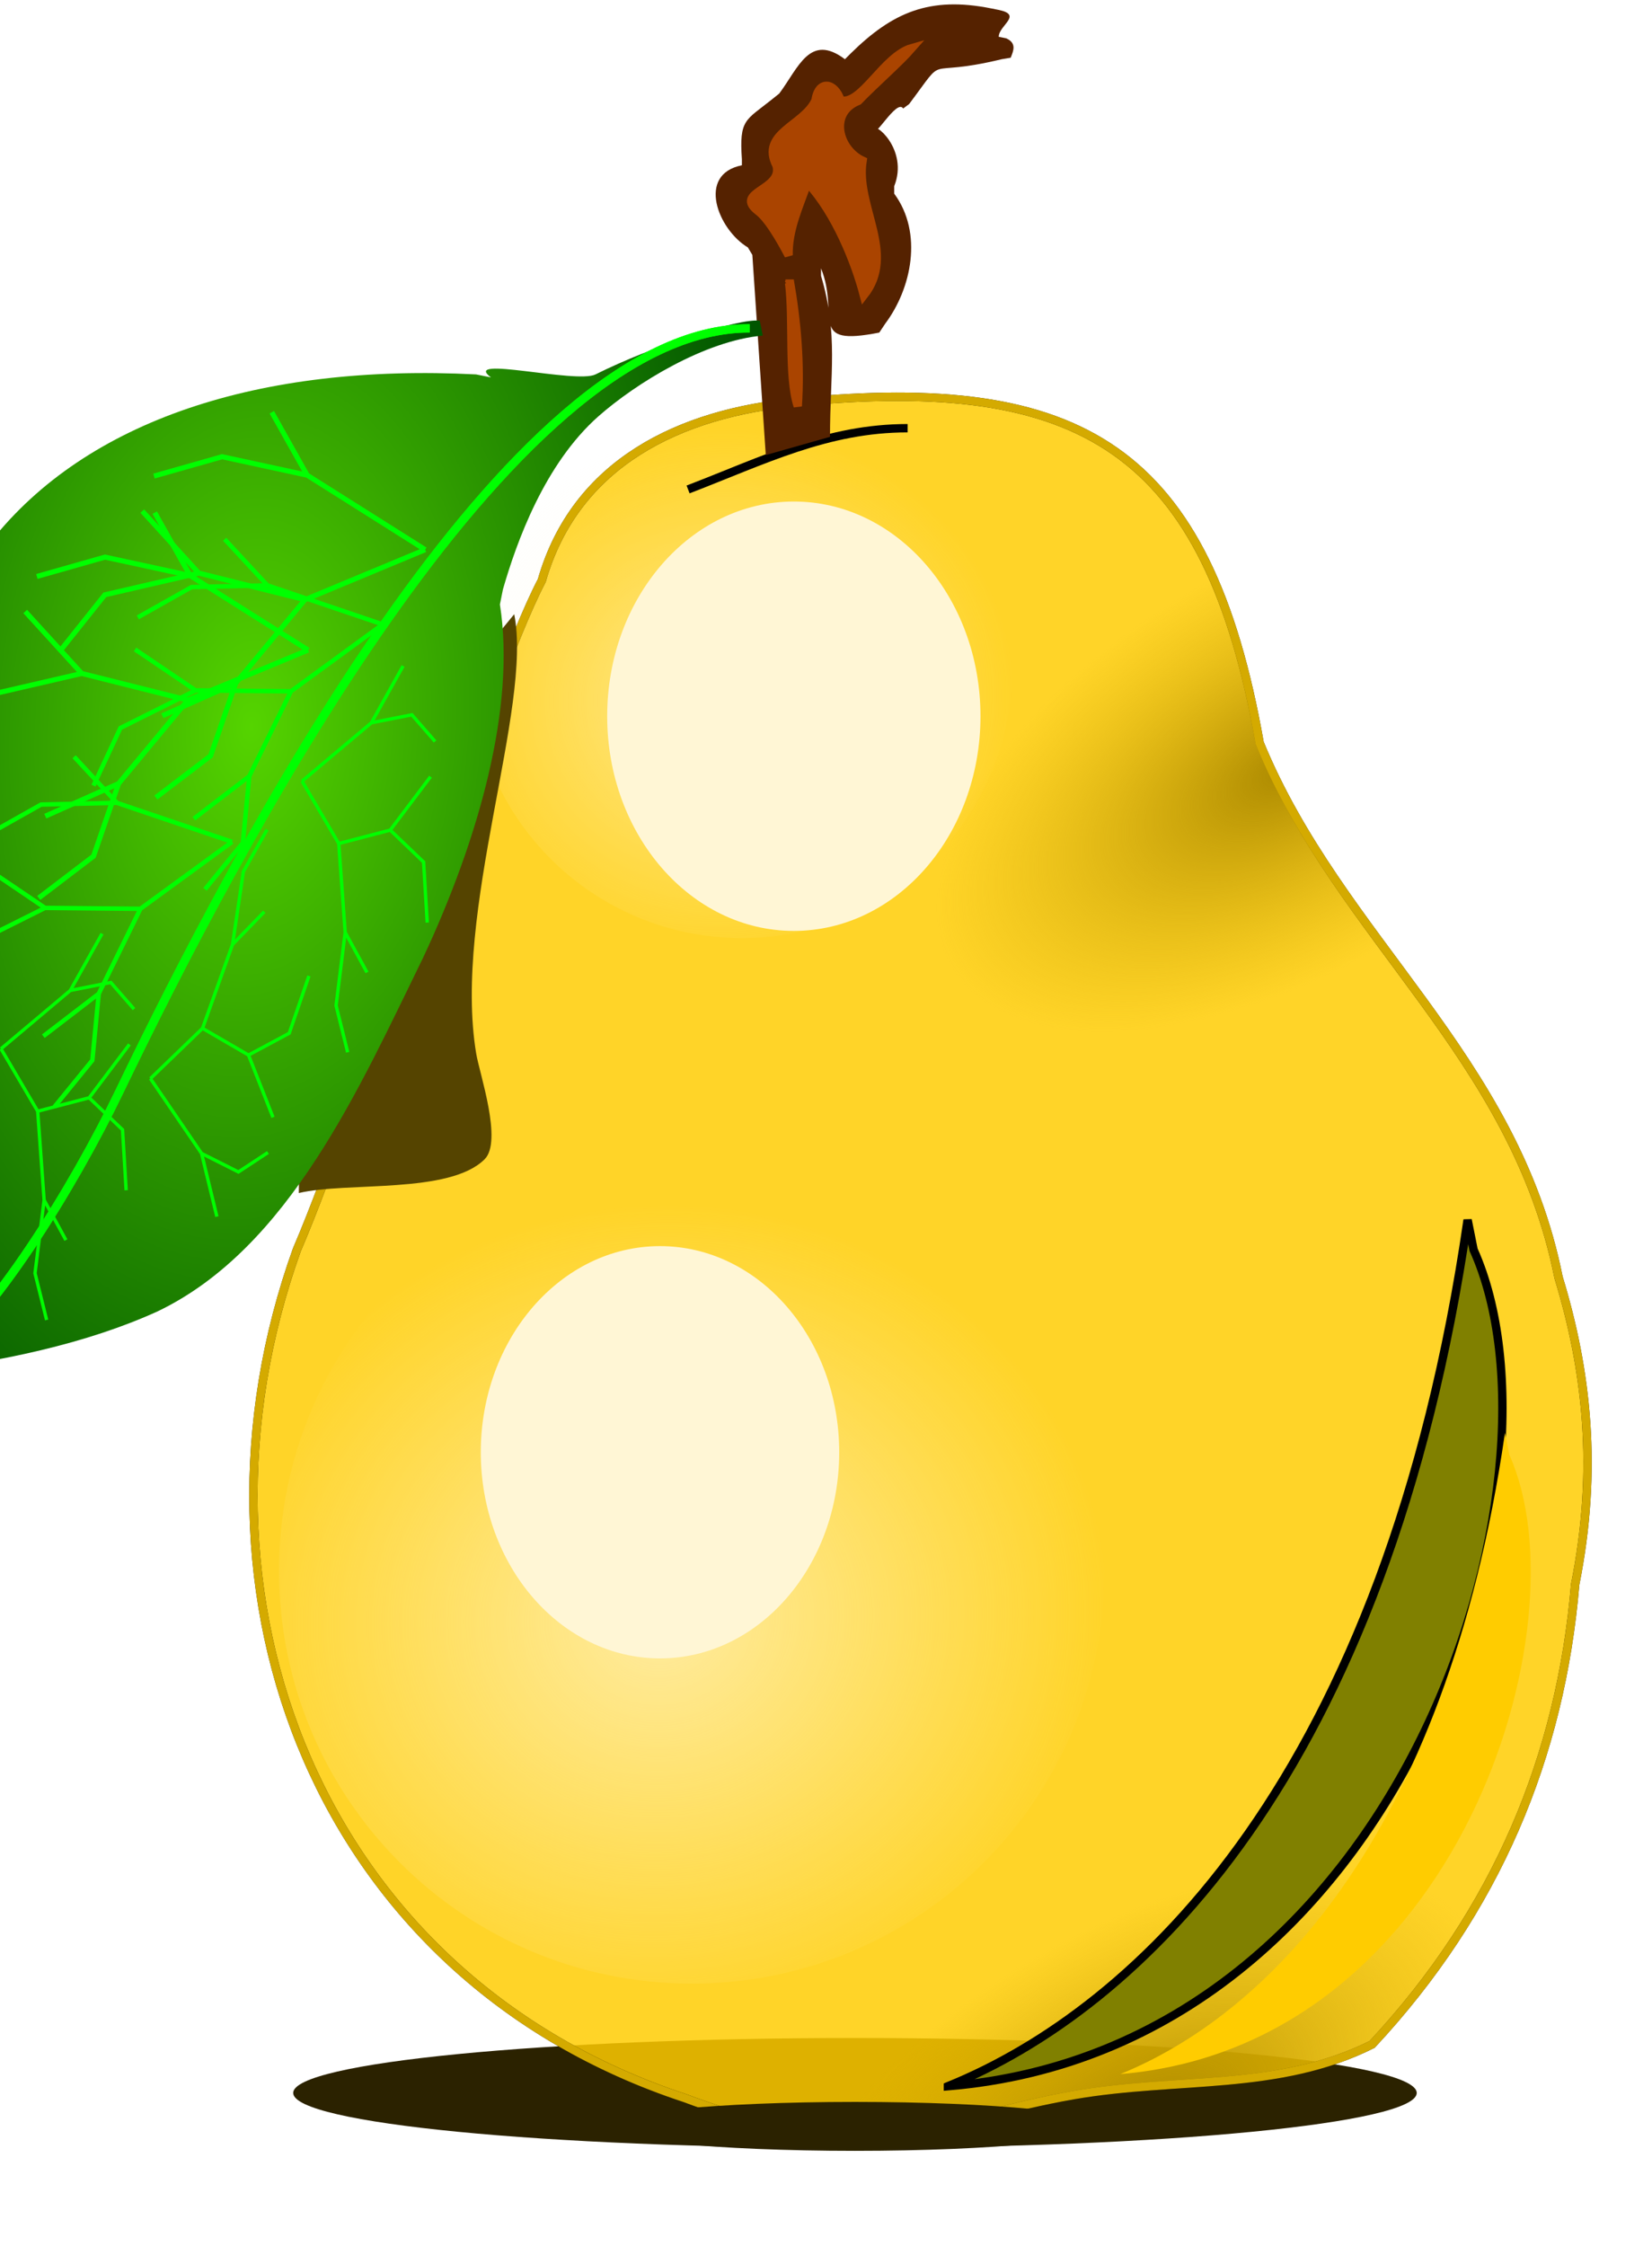 <svg width="373" height="507" viewBox="0 0 373 507" fill="none" xmlns="http://www.w3.org/2000/svg">
<g filter="url(#filter0_f)">
<path d="M319.88 472.43C319.88 479.277 263.092 484.828 193.04 484.828C122.988 484.828 66.2 479.277 66.2 472.43C66.2 465.583 122.988 460.032 193.04 460.032C263.092 460.032 319.88 465.583 319.88 472.43Z" fill="#2B2200"/>
</g>
<path opacity="0.84" d="M67.031 282.099C39.01 360.084 71.861 446.365 154.699 473.62C197.149 489.627 211.682 478.241 242.477 472.916C265.9 468.865 288.589 472.087 309.801 461.481C337.912 431.327 352.401 396.382 355.658 357.63C360.842 331.707 358.334 309.389 351.902 288.345C341.907 238.16 302.548 211.878 284.412 167.707C272.629 100.826 243.876 84.644 180.093 90.741C153.388 93.175 129.914 104.564 122.329 131.046C109.244 156.05 82.446 246.236 67.031 282.102L67.031 282.099Z" fill="#FFCC00" stroke="black" stroke-width="1.888"/>
<path d="M67.031 282.099C39.01 360.084 71.861 446.365 154.699 473.62C197.149 489.627 211.682 478.241 242.477 472.916C265.9 468.865 288.589 472.087 309.801 461.481C337.912 431.327 352.401 396.382 355.658 357.63C360.842 331.707 358.334 309.389 351.902 288.345C341.907 238.16 302.548 211.878 284.412 167.707C272.629 100.826 243.876 84.644 180.093 90.741C153.388 93.175 129.914 104.564 122.329 131.046C109.244 156.05 82.446 246.236 67.031 282.102L67.031 282.099Z" fill="url(#paint0_radial)"/>
<path opacity="0.69" d="M249.395 354.557C249.395 406.027 207.669 447.754 156.199 447.754C104.729 447.754 63.002 406.027 63.002 354.557C63.002 303.087 104.729 261.36 156.199 261.36C207.669 261.36 249.395 303.087 249.395 354.557Z" fill="url(#paint1_radial)"/>
<path opacity="0.5" d="M228.624 150.653C228.624 184.396 201.269 211.751 167.526 211.751C133.782 211.751 106.427 184.396 106.427 150.653C106.427 116.91 133.782 89.554 167.526 89.554C201.269 89.554 228.624 116.91 228.624 150.653Z" fill="url(#paint2_radial)"/>
<path d="M155.361 110.481C172.622 103.839 186.794 96.657 204.927 96.657" stroke="black" stroke-width="1.888"/>
<path d="M67.031 282.099C39.01 360.084 71.861 446.365 154.699 473.62C197.149 489.627 211.682 478.241 242.477 472.916C265.9 468.865 288.589 472.087 309.801 461.481C337.912 431.327 352.401 396.382 355.658 357.63C360.842 331.707 358.334 309.389 351.902 288.345C341.907 238.16 302.548 211.878 284.412 167.707C272.629 100.826 243.876 84.644 180.093 90.741C153.388 93.175 129.914 104.564 122.329 131.046C109.244 156.05 82.446 246.236 67.031 282.102L67.031 282.099Z" fill="url(#paint3_radial)" stroke="#D4AA00" stroke-width="1.888"/>
<g filter="url(#filter1_f)">
<path d="M67.466 269.298C78.396 266.719 101.493 269.603 109.427 261.668C113.516 257.579 108.284 242.412 107.52 237.826C102.166 205.702 120.306 159.66 116.103 138.642L68.418 196.818L67.465 269.298L67.466 269.298Z" fill="#554400"/>
</g>
<path d="M172.903 102.72L169.868 57.538L168.857 55.852C162.088 51.789 157.236 39.361 167.508 37.307V35.958C166.888 26.928 168.308 27.226 174.251 22.471L175.937 21.122C180.323 15.254 182.835 7.414 190.773 13.367L192.122 12.019C201.517 2.787 209.881 -0.884 223.817 1.903L225.503 2.241C231.016 3.392 225.503 5.727 225.503 8.31L227.189 8.647C229.593 9.744 228.836 11.443 228.201 13.03L226.178 13.367C207.766 17.809 214.238 11.528 205.273 23.483L203.925 24.494C202.444 22.184 197.181 31.959 197.181 29.215C197.181 27.164 205.241 33.68 201.902 42.028V43.713C208.469 52.608 205.794 65.162 199.879 73.049L198.53 75.072C182.133 78.303 189.72 71.423 185.38 60.573V62.259C189.307 75.474 187.403 84.366 187.403 98.606L172.904 102.72L172.903 102.72Z" fill="#552200"/>
<g filter="url(#filter2_f)">
<path d="M205.908 10.841C199.52 12.641 194.54 23.833 189.8 22.657C188.455 18.505 184.795 18.049 184.135 22.642C181.569 28.368 171.527 30.021 175.343 37.393C176.814 43.005 165.421 43.294 171.272 47.719C174.129 49.9 177.731 57.061 178.058 57.632C177.922 51.845 180.431 46.653 182.306 41.229C188.683 48.113 193.121 59.216 195.051 66.661C202.504 57.203 193.096 46.625 194.756 36.272C189.28 33.734 187.097 25.463 193.812 22.76C197.548 18.889 203.086 14.083 205.908 10.841L205.908 10.841ZM178.174 63.888C179.225 72.503 177.926 84.977 180.122 91.68C180.748 82.241 179.938 72.56 178.292 63.24L178.174 63.889L178.174 63.888Z" fill="#AA4400"/>
<path d="M205.908 10.841C199.52 12.641 194.54 23.833 189.8 22.657C188.455 18.505 184.795 18.049 184.135 22.642C181.569 28.368 171.527 30.021 175.343 37.393C176.814 43.005 165.421 43.294 171.272 47.719C174.129 49.9 177.731 57.061 178.058 57.632C177.922 51.845 180.431 46.653 182.306 41.229C188.683 48.113 193.121 59.216 195.051 66.661C202.504 57.203 193.096 46.625 194.756 36.272C189.28 33.734 187.097 25.463 193.812 22.76C197.548 18.889 203.086 14.083 205.908 10.841L205.908 10.841ZM178.174 63.888C179.225 72.503 177.926 84.977 180.122 91.68C180.748 82.241 179.938 72.56 178.292 63.24L178.174 63.889L178.174 63.888Z" stroke="#AA4400" stroke-width="1.888"/>
</g>
<path d="M171.543 72.377C166.689 71.838 147.284 78.101 134.453 84.516C130.106 86.689 104.057 80.095 110.851 85.19L107.479 84.516C58.618 82.022 19.525 94.893 -2.035 122.21C-4.304 125.085 -13.931 135.673 -15.803 138.867C-17.54 141.831 -11.548 137.379 -12.928 140.616C-17.456 151.241 -20.02 163.331 -20.364 176.858C-20.432 179.544 -24.189 193.616 -24.081 196.416C-23.971 199.241 -19.993 190.794 -19.699 193.734C-18.907 201.648 -17.439 209.976 -15.254 218.713C-12.121 231.245 -13.61 245.225 -9.185 258.499C-5.618 269.201 -15.562 311.928 -25.1 310.021H-21.728C0.164 307.552 19.831 303.184 35.577 296.015C65.382 281.734 81.239 245.298 95.546 216.153C108.113 189.326 116.488 159.551 112.874 136.441L113.549 133.069C116.619 122.37 122.96 104.709 135.131 93.959C143.565 86.511 159.198 76.88 172.217 75.749L171.543 72.377L171.543 72.377Z" fill="url(#paint4_radial)"/>
<path d="M-15.238 307.042C-1.95 297.912 16.511 268.089 26.977 246.35C52.715 192.893 114.652 73.857 169.266 74.12" stroke="#00FF00" stroke-width="1.888"/>
<g filter="url(#filter3_f)">
<path d="M-15.238 307.042C-1.95 297.912 16.511 268.089 26.977 246.35C52.715 192.893 114.652 73.857 169.266 74.12" stroke="#00FF00" stroke-width="1.888"/>
</g>
<g filter="url(#filter4_f)">
<path d="M52.398 190.031L26.393 181.221L16.736 170.816L26.393 181.221L9.269 181.612L-2.871 188.45L9.269 181.612L26.393 181.221L52.398 190.031ZM52.398 190.031L31.703 205.14L10.174 204.936L-3.488 195.688L10.174 204.936L-6.802 213.421L-12.876 226.429L-6.802 213.421L10.174 204.936L31.703 205.14L22.299 224.296L9.781 233.899L22.299 224.296L20.85 239.335L12.298 249.837L20.85 239.335L22.299 224.296L31.703 205.14L52.398 190.031Z" stroke="#00FF00" stroke-width="0.997"/>
</g>
<g filter="url(#filter5_f)">
<path d="M86.385 140.938L60.381 132.128L50.724 121.723L60.381 132.128L43.257 132.518L31.117 139.357L43.257 132.518L60.381 132.128L86.385 140.938ZM86.385 140.938L65.691 156.047L44.161 155.843L30.5 146.595L44.161 155.843L27.186 164.328L21.112 177.336L27.186 164.328L44.161 155.843L65.691 156.047L56.287 175.203L43.769 184.806L56.287 175.203L54.838 190.242L46.285 200.744L54.838 190.242L56.287 175.203L65.691 156.047L86.385 140.938Z" stroke="#00FF00" stroke-width="0.997"/>
</g>
<g filter="url(#filter6_f)">
<path d="M95.996 124.076L69.352 107.261L61.373 93.058L69.352 107.261L50.143 103.096L34.762 107.464L50.143 103.096L69.352 107.261L95.996 124.076ZM95.996 124.076L68.85 135.373L44.885 129.361L32.128 115.373L44.885 129.361L23.667 134.267L13.395 147.148L23.667 134.267L44.885 129.361L68.85 135.373L53.212 154.218L36.665 161.568L53.212 154.218L47.554 170.606L35.191 180.026L47.554 170.606L53.212 154.218L68.85 135.373L95.996 124.076Z" stroke="#00FF00" stroke-width="1.144"/>
</g>
<g filter="url(#filter7_f)">
<path d="M33.969 243.467L45.512 260.357L48.969 274.624L45.512 260.357L53.834 264.541L60.498 260.154L53.834 264.541L45.512 260.357L33.969 243.467ZM33.969 243.467L45.73 232.119L56.112 238.158L61.639 252.209L56.112 238.158L65.305 233.23L69.754 220.292L65.305 233.23L56.112 238.158L45.73 232.119L52.505 213.19L59.673 205.807L52.505 213.19L54.955 196.728L60.312 187.266L54.955 196.728L52.505 213.19L45.73 232.119L33.969 243.467Z" stroke="#00FF00" stroke-width="0.755"/>
</g>
<g filter="url(#filter8_f)">
<path d="M68.202 176.323L83.853 163.149L91.011 150.331L83.853 163.149L92.993 161.35L98.235 167.365L92.993 161.35L83.853 163.149L68.202 176.323ZM68.202 176.323L76.487 190.409L88.109 187.377L97.203 175.324L88.109 187.377L95.642 194.59L96.458 208.248L95.642 194.59L88.109 187.377L76.487 190.409L77.936 210.462L82.861 219.498L77.936 210.462L75.88 226.978L78.502 237.53L75.88 226.978L77.936 210.462L76.487 190.409L68.202 176.323Z" stroke="#00FF00" stroke-width="0.755"/>
</g>
<g filter="url(#filter9_f)">
<path d="M0.227 236.745L15.878 223.571L23.035 210.754L15.878 223.571L25.018 221.773L30.26 227.787L25.018 221.773L15.878 223.571L0.227 236.745ZM0.227 236.745L8.512 250.832L20.134 247.8L29.227 235.747L20.134 247.8L27.667 255.013L28.483 268.671L27.667 255.013L20.134 247.8L8.512 250.832L9.961 270.885L14.885 279.92L9.961 270.885L7.905 287.401L10.527 297.953L7.905 287.401L9.961 270.885L8.512 250.832L0.227 236.745" stroke="#00FF00" stroke-width="0.755"/>
</g>
<g filter="url(#filter10_f)">
<path d="M69.561 146.734L42.917 129.92L34.938 115.716L42.917 129.92L23.708 125.755L8.327 130.122L23.708 125.755L42.917 129.92L69.561 146.734ZM69.561 146.734L42.415 158.032L18.45 152.02L5.693 138.032L18.45 152.02L-2.768 156.925L-13.039 169.806L-2.768 156.925L18.45 152.02L42.415 158.032L26.777 176.876L10.23 184.227L26.777 176.876L21.119 193.265L8.756 202.684L21.119 193.265L26.777 176.876L42.415 158.032L69.561 146.734Z" stroke="#00FF00" stroke-width="1.144"/>
</g>
<g filter="url(#filter11_f)">
<path d="M249.548 479.98C249.548 483.03 224.252 485.502 193.047 485.502C161.842 485.502 136.546 483.03 136.546 479.98C136.546 476.93 161.842 474.457 193.047 474.457C224.252 474.457 249.548 476.93 249.548 479.98Z" fill="#2B2200"/>
</g>
<g filter="url(#filter12_f)">
<path d="M189.481 327.813C189.481 353.511 171.366 374.344 149.019 374.344C126.672 374.344 108.557 353.511 108.557 327.813C108.557 302.114 126.672 281.282 149.019 281.282C171.366 281.282 189.481 302.114 189.481 327.813Z" fill="#FFF6D5"/>
</g>
<g filter="url(#filter13_f)">
<path d="M221.379 161.67C221.379 188.435 202.512 210.132 179.238 210.132C155.963 210.132 137.096 188.435 137.096 161.67C137.096 134.905 155.963 113.208 179.238 113.208C202.512 113.208 221.379 134.905 221.379 161.67Z" fill="#FFF6D5"/>
</g>
<g filter="url(#filter14_f)">
<path d="M214.028 470.919C256.831 453.554 313.141 401.122 331.366 275.359L332.715 282.102C355.93 333.686 317.224 462.306 214.028 470.922L214.028 470.919Z" fill="#808000"/>
<path d="M214.028 470.919C256.831 453.554 313.141 401.122 331.366 275.359L332.715 282.102C355.93 333.686 317.224 462.306 214.028 470.922L214.028 470.919Z" stroke="black" stroke-width="1.888"/>
</g>
<g filter="url(#filter15_f)">
<path d="M252.953 468.174C284.635 455.321 326.313 416.513 339.802 323.428L340.801 328.419C357.984 366.599 329.335 461.799 252.953 468.176L252.953 468.174Z" fill="#FFCC00"/>
</g>
<defs>
<filter id="filter0_f" x="44.215" y="438.047" width="297.65" height="68.766" filterUnits="userSpaceOnUse" color-interpolation-filters="sRGB">
<feFlood flood-opacity="0" result="BackgroundImageFix"/>
<feBlend mode="normal" in="SourceGraphic" in2="BackgroundImageFix" result="shape"/>
<feGaussianBlur stdDeviation="10.992" result="effect1_foregroundBlur"/>
</filter>
<filter id="filter1_f" x="47.604" y="118.782" width="88.997" height="170.377" filterUnits="userSpaceOnUse" color-interpolation-filters="sRGB">
<feFlood flood-opacity="0" result="BackgroundImageFix"/>
<feBlend mode="normal" in="SourceGraphic" in2="BackgroundImageFix" result="shape"/>
<feGaussianBlur stdDeviation="9.93" result="effect1_foregroundBlur"/>
</filter>
<filter id="filter2_f" x="164.54" y="5.831" width="46.313" height="90.243" filterUnits="userSpaceOnUse" color-interpolation-filters="sRGB">
<feFlood flood-opacity="0" result="BackgroundImageFix"/>
<feBlend mode="normal" in="SourceGraphic" in2="BackgroundImageFix" result="shape"/>
<feGaussianBlur stdDeviation="2.05" result="effect1_foregroundBlur"/>
</filter>
<filter id="filter3_f" x="-18.923" y="70.025" width="191.343" height="240.946" filterUnits="userSpaceOnUse" color-interpolation-filters="sRGB">
<feFlood flood-opacity="0" result="BackgroundImageFix"/>
<feBlend mode="normal" in="SourceGraphic" in2="BackgroundImageFix" result="shape"/>
<feGaussianBlur stdDeviation="1.575" result="effect1_foregroundBlur"/>
</filter>
<filter id="filter4_f" x="-17.956" y="165.848" width="76.052" height="88.933" filterUnits="userSpaceOnUse" color-interpolation-filters="sRGB">
<feFlood flood-opacity="0" result="BackgroundImageFix"/>
<feBlend mode="normal" in="SourceGraphic" in2="BackgroundImageFix" result="shape"/>
<feGaussianBlur stdDeviation="2.314" result="effect1_foregroundBlur"/>
</filter>
<filter id="filter5_f" x="18.21" y="118.933" width="71.695" height="84.576" filterUnits="userSpaceOnUse" color-interpolation-filters="sRGB">
<feFlood flood-opacity="0" result="BackgroundImageFix"/>
<feBlend mode="normal" in="SourceGraphic" in2="BackgroundImageFix" result="shape"/>
<feGaussianBlur stdDeviation="1.225" result="effect1_foregroundBlur"/>
</filter>
<filter id="filter6_f" x="8.789" y="88.618" width="92.605" height="96.022" filterUnits="userSpaceOnUse" color-interpolation-filters="sRGB">
<feFlood flood-opacity="0" result="BackgroundImageFix"/>
<feBlend mode="normal" in="SourceGraphic" in2="BackgroundImageFix" result="shape"/>
<feGaussianBlur stdDeviation="2.08" result="effect1_foregroundBlur"/>
</filter>
<filter id="filter7_f" x="31.386" y="184.989" width="40.816" height="91.815" filterUnits="userSpaceOnUse" color-interpolation-filters="sRGB">
<feFlood flood-opacity="0" result="BackgroundImageFix"/>
<feBlend mode="normal" in="SourceGraphic" in2="BackgroundImageFix" result="shape"/>
<feGaussianBlur stdDeviation="1.046" result="effect1_foregroundBlur"/>
</filter>
<filter id="filter8_f" x="64.397" y="146.829" width="37.441" height="94.11" filterUnits="userSpaceOnUse" color-interpolation-filters="sRGB">
<feFlood flood-opacity="0" result="BackgroundImageFix"/>
<feBlend mode="normal" in="SourceGraphic" in2="BackgroundImageFix" result="shape"/>
<feGaussianBlur stdDeviation="1.659" result="effect1_foregroundBlur"/>
</filter>
<filter id="filter9_f" x="-3.357" y="207.473" width="36.998" height="93.667" filterUnits="userSpaceOnUse" color-interpolation-filters="sRGB">
<feFlood flood-opacity="0" result="BackgroundImageFix"/>
<feBlend mode="normal" in="SourceGraphic" in2="BackgroundImageFix" result="shape"/>
<feGaussianBlur stdDeviation="1.548" result="effect1_foregroundBlur"/>
</filter>
<filter id="filter10_f" x="-16.686" y="112.236" width="90.685" height="94.103" filterUnits="userSpaceOnUse" color-interpolation-filters="sRGB">
<feFlood flood-opacity="0" result="BackgroundImageFix"/>
<feBlend mode="normal" in="SourceGraphic" in2="BackgroundImageFix" result="shape"/>
<feGaussianBlur stdDeviation="1.6" result="effect1_foregroundBlur"/>
</filter>
<filter id="filter11_f" x="126.753" y="464.664" width="132.588" height="30.632" filterUnits="userSpaceOnUse" color-interpolation-filters="sRGB">
<feFlood flood-opacity="0" result="BackgroundImageFix"/>
<feBlend mode="normal" in="SourceGraphic" in2="BackgroundImageFix" result="shape"/>
<feGaussianBlur stdDeviation="4.897" result="effect1_foregroundBlur"/>
</filter>
<filter id="filter12_f" x="71.462" y="244.187" width="155.114" height="167.251" filterUnits="userSpaceOnUse" color-interpolation-filters="sRGB">
<feFlood flood-opacity="0" result="BackgroundImageFix"/>
<feBlend mode="normal" in="SourceGraphic" in2="BackgroundImageFix" result="shape"/>
<feGaussianBlur stdDeviation="18.547" result="effect1_foregroundBlur"/>
</filter>
<filter id="filter13_f" x="98.462" y="74.573" width="161.551" height="174.192" filterUnits="userSpaceOnUse" color-interpolation-filters="sRGB">
<feFlood flood-opacity="0" result="BackgroundImageFix"/>
<feBlend mode="normal" in="SourceGraphic" in2="BackgroundImageFix" result="shape"/>
<feGaussianBlur stdDeviation="19.317" result="effect1_foregroundBlur"/>
</filter>
<filter id="filter14_f" x="180.15" y="242.387" width="192.806" height="262.331" filterUnits="userSpaceOnUse" color-interpolation-filters="sRGB">
<feFlood flood-opacity="0" result="BackgroundImageFix"/>
<feBlend mode="normal" in="SourceGraphic" in2="BackgroundImageFix" result="shape"/>
<feGaussianBlur stdDeviation="16.393" result="effect1_foregroundBlur"/>
</filter>
<filter id="filter15_f" x="235.348" y="305.823" width="127.876" height="179.958" filterUnits="userSpaceOnUse" color-interpolation-filters="sRGB">
<feFlood flood-opacity="0" result="BackgroundImageFix"/>
<feBlend mode="normal" in="SourceGraphic" in2="BackgroundImageFix" result="shape"/>
<feGaussianBlur stdDeviation="8.802" result="effect1_foregroundBlur"/>
</filter>
<radialGradient id="paint0_radial" cx="0" cy="0" r="1" gradientUnits="userSpaceOnUse" gradientTransform="translate(255.332 481.834) rotate(149.376) scale(89.14 45.702)">
<stop stop-color="#AA8800"/>
<stop offset="1" stop-color="#D4AA00" stop-opacity="0"/>
</radialGradient>
<radialGradient id="paint1_radial" cx="0" cy="0" r="1" gradientUnits="userSpaceOnUse" gradientTransform="translate(149.138 365.467) rotate(-6.22) scale(100.911 93.197)">
<stop stop-color="#FFF6D5"/>
<stop offset="1" stop-color="#FFF6D5" stop-opacity="0"/>
</radialGradient>
<radialGradient id="paint2_radial" cx="0" cy="0" r="1" gradientUnits="userSpaceOnUse" gradientTransform="translate(162.897 157.805) rotate(-6.22) scale(66.156 61.098)">
<stop stop-color="white"/>
<stop offset="1" stop-color="#FFF6D5" stop-opacity="0"/>
</radialGradient>
<radialGradient id="paint3_radial" cx="0" cy="0" r="1" gradientUnits="userSpaceOnUse" gradientTransform="translate(291.572 172.984) rotate(149.376) scale(89.14 45.702)">
<stop stop-color="#AA8800"/>
<stop offset="1" stop-color="#D4AA00" stop-opacity="0"/>
</radialGradient>
<radialGradient id="paint4_radial" cx="0" cy="0" r="1" gradientUnits="userSpaceOnUse" gradientTransform="translate(56.927 164.076) rotate(93.378) scale(194.553 119.811)">
<stop stop-color="#55D400"/>
<stop offset="1" stop-color="#005500"/>
</radialGradient>
</defs>
</svg>
